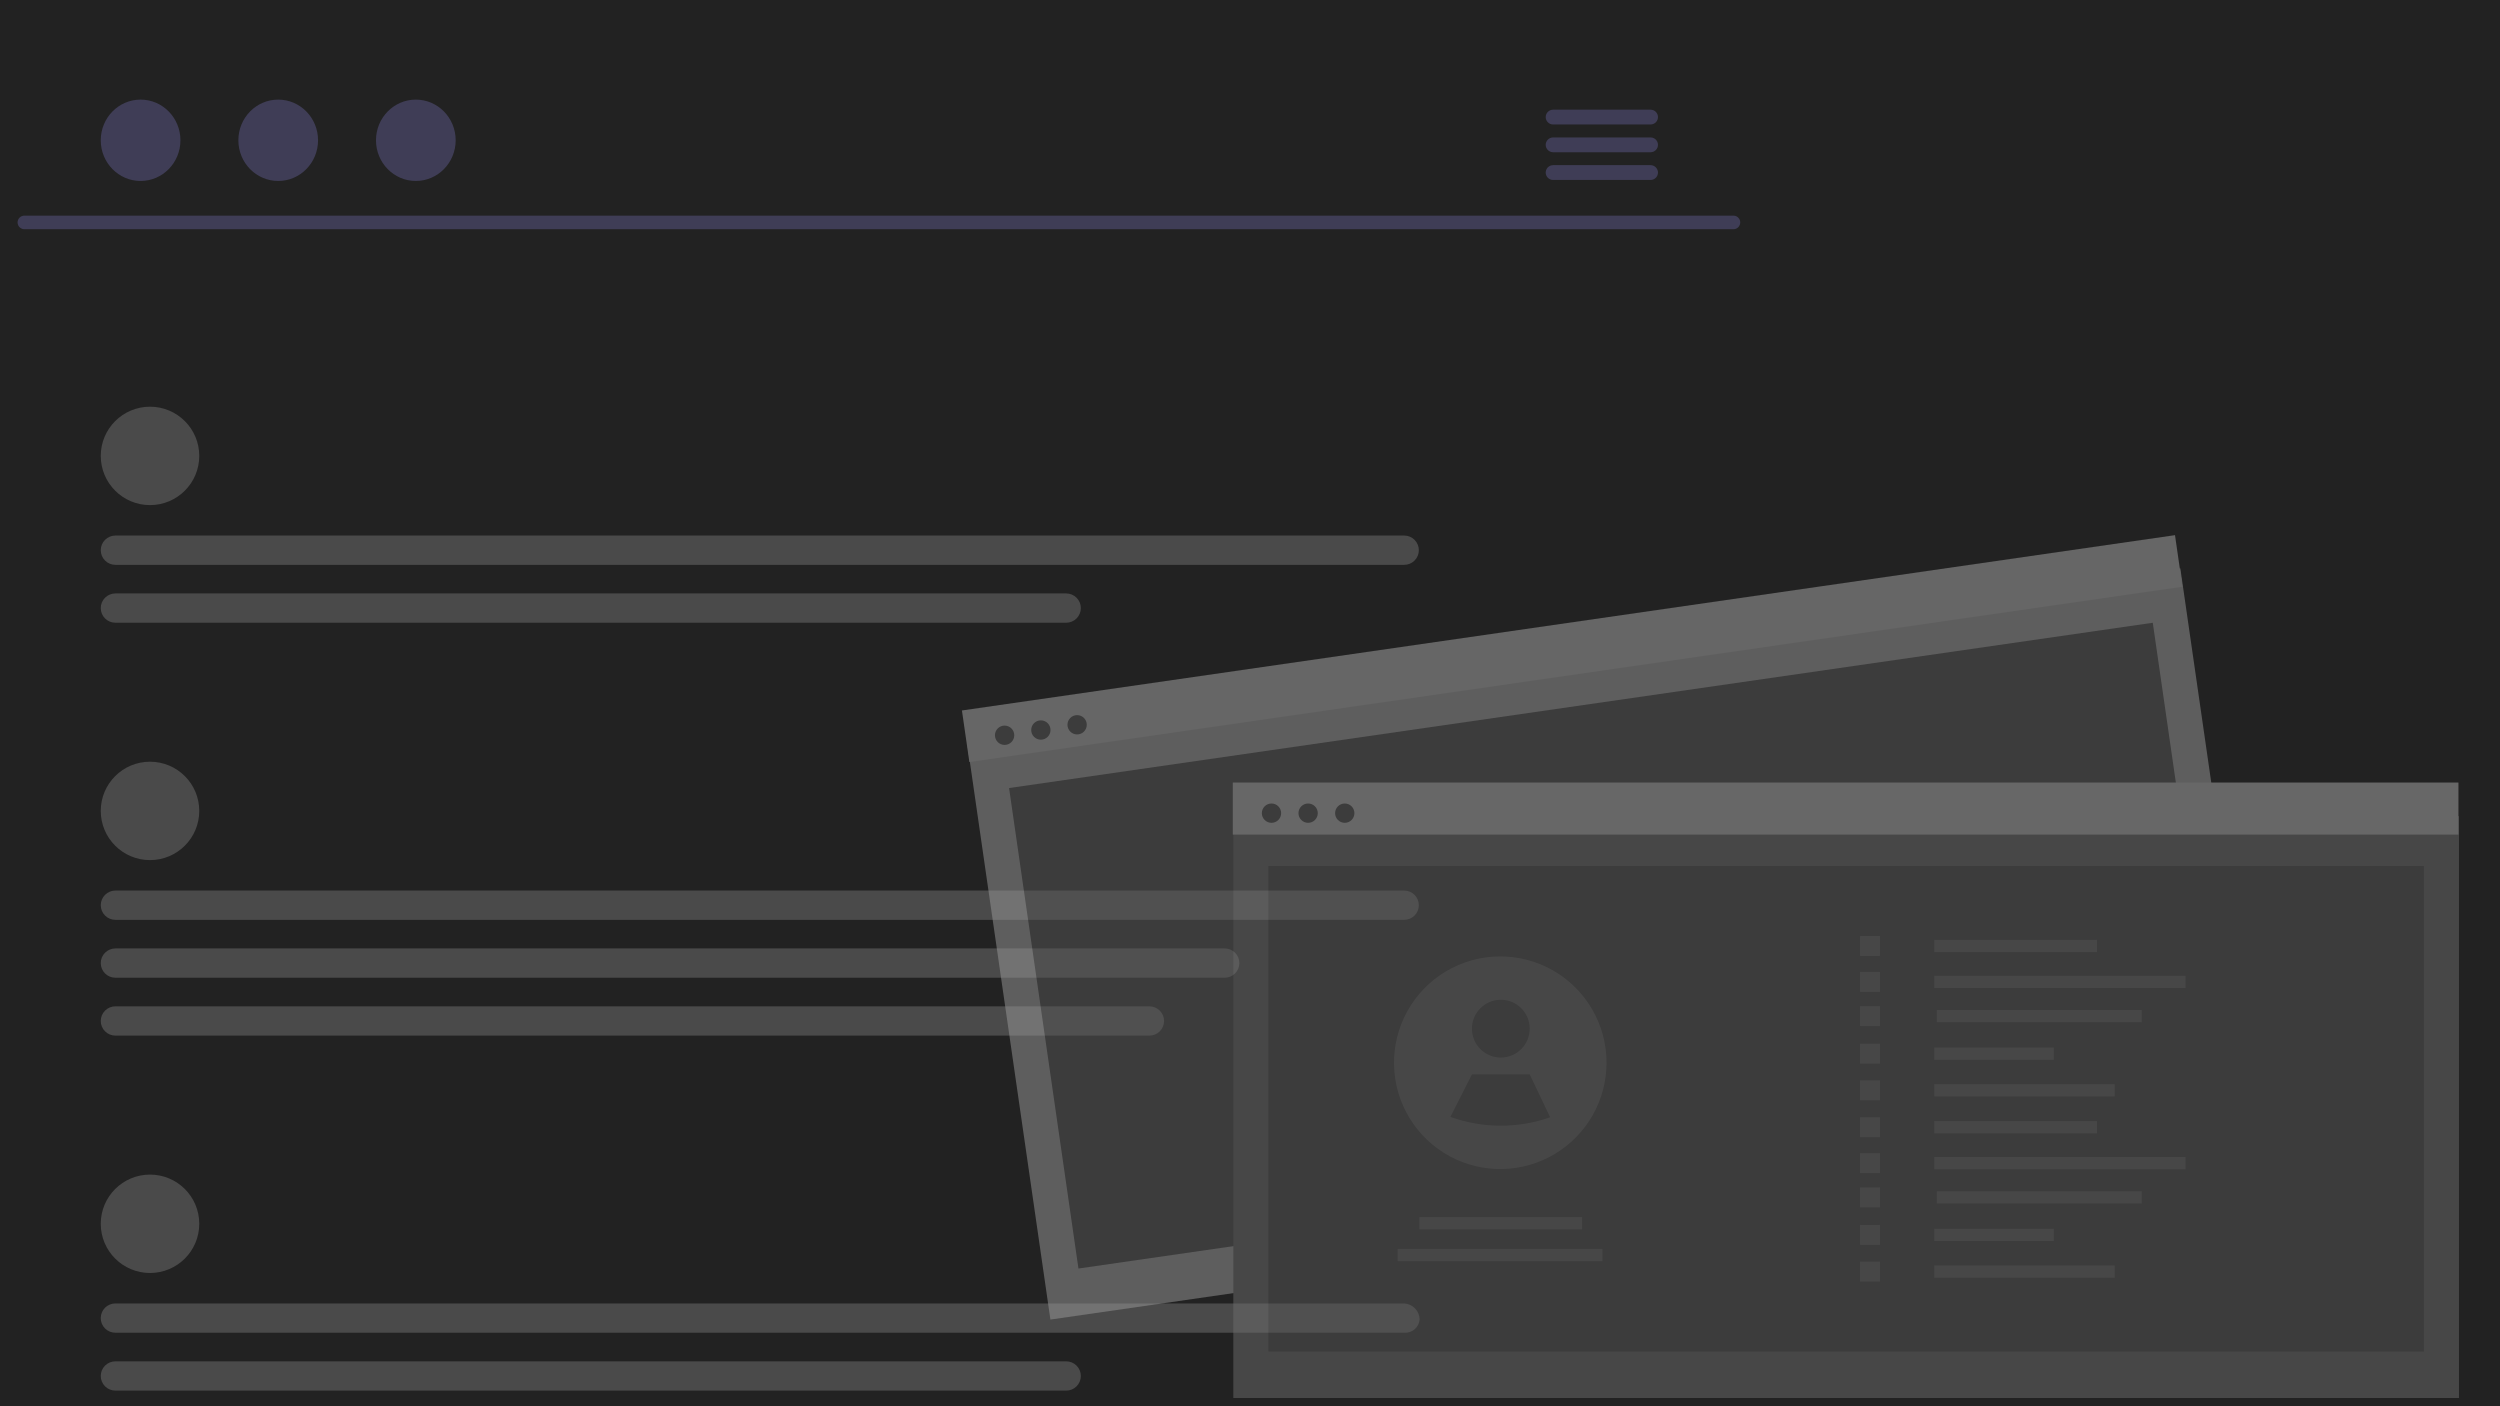 <svg width="1280" height="720" viewBox="0 0 1280 720" fill="none" xmlns="http://www.w3.org/2000/svg">
<g clip-path="url(#clip0_1_49)">
<rect width="1280" height="720" fill="#222222"/>
<path d="M887.593 117.361H12.407C11.497 117.342 10.631 116.967 9.994 116.317C9.357 115.667 9 114.794 9 113.884C9 112.975 9.357 112.102 9.994 111.452C10.631 110.802 11.497 110.427 12.407 110.408H887.593C888.503 110.427 889.369 110.802 890.006 111.452C890.643 112.102 891 112.975 891 113.884C891 114.794 890.643 115.667 890.006 116.317C889.369 116.967 888.503 117.342 887.593 117.361V117.361Z" fill="#3F3D56"/>
<path d="M71.984 92.657C83.249 92.657 92.381 83.332 92.381 71.829C92.381 60.325 83.249 51 71.984 51C60.72 51 51.588 60.325 51.588 71.829C51.588 83.332 60.72 92.657 71.984 92.657Z" fill="#3F3D56"/>
<path d="M142.444 92.657C153.708 92.657 162.84 83.332 162.84 71.829C162.84 60.325 153.708 51 142.444 51C131.179 51 122.047 60.325 122.047 71.829C122.047 83.332 131.179 92.657 142.444 92.657Z" fill="#3F3D56"/>
<path d="M212.904 92.657C224.169 92.657 233.301 83.332 233.301 71.829C233.301 60.325 224.169 51 212.904 51C201.64 51 192.508 60.325 192.508 71.829C192.508 83.332 201.64 92.657 212.904 92.657Z" fill="#3F3D56"/>
<path d="M845.17 56.162H795.118C794.126 56.182 793.182 56.59 792.487 57.297C791.792 58.005 791.403 58.957 791.403 59.948C791.403 60.939 791.792 61.891 792.487 62.599C793.182 63.306 794.126 63.714 795.118 63.734H845.17C846.162 63.714 847.107 63.306 847.802 62.599C848.496 61.891 848.885 60.939 848.885 59.948C848.885 58.957 848.496 58.005 847.802 57.297C847.107 56.59 846.162 56.182 845.17 56.162V56.162Z" fill="#3F3D56"/>
<path d="M845.169 70.373H795.117C794.125 70.393 793.18 70.8 792.485 71.508C791.791 72.216 791.401 73.167 791.401 74.159C791.401 75.15 791.791 76.102 792.485 76.809C793.18 77.517 794.125 77.925 795.117 77.944H845.169C846.161 77.925 847.106 77.517 847.8 76.809C848.495 76.102 848.884 75.15 848.884 74.159C848.884 73.167 848.495 72.216 847.8 71.508C847.106 70.8 846.161 70.393 845.169 70.373V70.373Z" fill="#3F3D56"/>
<path d="M845.169 84.564H795.117C794.125 84.584 793.18 84.992 792.485 85.699C791.791 86.407 791.401 87.359 791.401 88.35C791.401 89.341 791.791 90.293 792.485 91.001C793.18 91.709 794.125 92.116 795.117 92.136H845.169C846.161 92.116 847.106 91.709 847.8 91.001C848.495 90.293 848.884 89.341 848.884 88.35C848.884 87.359 848.495 86.407 847.8 85.699C847.106 84.992 846.161 84.584 845.169 84.564V84.564Z" fill="#3F3D56"/>
<path d="M76.804 258.611C90.731 258.611 102.021 247.334 102.021 233.422C102.021 219.511 90.731 208.233 76.804 208.233C62.878 208.233 51.588 219.511 51.588 233.422C51.588 247.334 62.878 258.611 76.804 258.611Z" fill="#4A4A4A"/>
<path d="M718.942 289.2H59.097C57.105 289.2 55.195 288.41 53.787 287.003C52.379 285.596 51.588 283.688 51.588 281.699C51.588 279.71 52.379 277.802 53.787 276.395C55.195 274.988 57.105 274.198 59.097 274.198H718.942C720.934 274.198 722.844 274.988 724.252 276.395C725.66 277.802 726.451 279.71 726.451 281.699C726.451 283.688 725.66 285.596 724.252 287.003C722.844 288.41 720.934 289.2 718.942 289.2V289.2Z" fill="#4A4A4A"/>
<path d="M545.885 318.839H59.095C57.104 318.839 55.194 318.049 53.785 316.642C52.377 315.235 51.586 313.327 51.586 311.338C51.586 309.348 52.377 307.44 53.785 306.034C55.194 304.627 57.104 303.837 59.095 303.837H545.885C547.876 303.837 549.786 304.627 551.194 306.034C552.603 307.44 553.394 309.348 553.394 311.338C553.394 313.327 552.603 315.235 551.194 316.642C549.786 318.049 547.876 318.839 545.885 318.839V318.839Z" fill="#4A4A4A"/>
<path d="M76.804 651.772C90.731 651.772 102.021 640.495 102.021 626.583C102.021 612.672 90.731 601.394 76.804 601.394C62.878 601.394 51.588 612.672 51.588 626.583C51.588 640.495 62.878 651.772 76.804 651.772Z" fill="#4A4A4A"/>
<path d="M718.941 682.361H59.095C58.108 682.362 57.13 682.169 56.218 681.793C55.306 681.417 54.476 680.865 53.778 680.168C53.079 679.471 52.525 678.644 52.147 677.733C51.769 676.822 51.574 675.846 51.574 674.86C51.574 673.874 51.769 672.897 52.147 671.987C52.525 671.076 53.079 670.248 53.778 669.552C54.476 668.855 55.306 668.303 56.218 667.927C57.13 667.55 58.108 667.357 59.095 667.359H718.941C721.033 667.475 723.006 668.369 724.472 669.864C725.938 671.358 726.793 673.347 726.867 675.438C726.805 676.414 726.55 677.368 726.118 678.245C725.685 679.122 725.084 679.905 724.347 680.548C723.61 681.192 722.753 681.683 721.825 681.994C720.897 682.305 719.917 682.43 718.941 682.361V682.361Z" fill="#4A4A4A"/>
<path d="M545.885 712H59.095C57.104 712 55.194 711.21 53.785 709.803C52.377 708.396 51.586 706.488 51.586 704.499C51.586 702.509 52.377 700.601 53.785 699.195C55.194 697.788 57.104 696.998 59.095 696.998H545.885C547.876 696.998 549.786 697.788 551.194 699.195C552.603 700.601 553.394 702.509 553.394 704.499C553.394 706.488 552.603 708.396 551.194 709.803C549.786 711.21 547.876 712 545.885 712V712Z" fill="#4A4A4A"/>
<path d="M76.804 440.372C90.731 440.372 102.021 429.095 102.021 415.183C102.021 401.272 90.731 389.994 76.804 389.994C62.878 389.994 51.588 401.272 51.588 415.183C51.588 429.095 62.878 440.372 76.804 440.372Z" fill="#4A4A4A"/>
<path d="M718.942 470.961H59.097C57.105 470.961 55.195 470.17 53.787 468.764C52.379 467.357 51.588 465.449 51.588 463.46C51.588 461.471 52.379 459.563 53.787 458.156C55.195 456.749 57.105 455.959 59.097 455.959H718.942C720.934 455.959 722.844 456.749 724.252 458.156C725.66 459.563 726.451 461.471 726.451 463.46C726.451 465.449 725.66 467.357 724.252 468.764C722.844 470.17 720.934 470.961 718.942 470.961V470.961Z" fill="#4A4A4A"/>
<path d="M627.053 500.599H59.095C57.104 500.599 55.194 499.809 53.785 498.402C52.377 496.996 51.586 495.088 51.586 493.098C51.586 491.109 52.377 489.201 53.785 487.794C55.194 486.387 57.104 485.597 59.095 485.597H627.053C629.044 485.597 630.954 486.387 632.362 487.794C633.771 489.201 634.562 491.109 634.562 493.098C634.562 495.088 633.771 496.996 632.362 498.402C630.954 499.809 629.044 500.599 627.053 500.599V500.599Z" fill="#4A4A4A"/>
<path d="M588.504 530.239H59.095C57.104 530.239 55.194 529.449 53.785 528.042C52.377 526.635 51.586 524.727 51.586 522.738C51.586 520.749 52.377 518.841 53.785 517.434C55.194 516.027 57.104 515.237 59.095 515.237H588.504C590.495 515.237 592.405 516.027 593.814 517.434C595.222 518.841 596.013 520.749 596.013 522.738C596.013 524.727 595.222 526.635 593.814 528.042C592.405 529.449 590.495 530.239 588.504 530.239V530.239Z" fill="#4A4A4A"/>
<g opacity="0.5" clip-path="url(#clip1_1_49)">
<path d="M1116.33 290.997L495.233 380.761L537.807 675.617L1158.9 585.854L1116.33 290.997Z" fill="#9A9A9A"/>
<path d="M1102.22 318.848L516.644 403.478L552.165 649.486L1137.74 564.856L1102.22 318.848Z" fill="#555555"/>
<path d="M1113.6 274L492.508 363.763L496.32 390.161L1117.41 300.398L1113.6 274Z" fill="#A9A9A9"/>
<path d="M514.357 381.396C517.086 381.396 519.299 379.182 519.299 376.452C519.299 373.722 517.086 371.509 514.357 371.509C511.628 371.509 509.416 373.722 509.416 376.452C509.416 379.182 511.628 381.396 514.357 381.396Z" fill="#555555"/>
<path d="M532.92 378.713C535.649 378.713 537.861 376.5 537.861 373.769C537.861 371.039 535.649 368.826 532.92 368.826C530.191 368.826 527.979 371.039 527.979 373.769C527.979 376.5 530.191 378.713 532.92 378.713Z" fill="#555555"/>
<path d="M551.484 376.03C554.213 376.03 556.425 373.817 556.425 371.086C556.425 368.356 554.213 366.143 551.484 366.143C548.755 366.143 546.543 368.356 546.543 371.086C546.543 373.817 548.755 376.03 551.484 376.03Z" fill="#555555"/>
<path d="M1259 417.867H631.46V715.784H1259V417.867Z" fill="#6C6C6C"/>
<path d="M1241.06 443.414H649.405V691.976H1241.06V443.414Z" fill="#555555"/>
<path d="M1258.73 400.655H631.193V427.327H1258.73V400.655Z" fill="#ACABAB"/>
<path d="M651.004 421.282C653.733 421.282 655.945 419.069 655.945 416.339C655.945 413.609 653.733 411.395 651.004 411.395C648.275 411.395 646.063 413.609 646.063 416.339C646.063 419.069 648.275 421.282 651.004 421.282Z" fill="#555555"/>
<path d="M669.76 421.282C672.489 421.282 674.701 419.069 674.701 416.339C674.701 413.609 672.489 411.395 669.76 411.395C667.031 411.395 664.818 413.609 664.818 416.339C664.818 419.069 667.031 421.282 669.76 421.282Z" fill="#555555"/>
<path d="M688.516 421.282C691.245 421.282 693.457 419.069 693.457 416.339C693.457 413.609 691.245 411.395 688.516 411.395C685.787 411.395 683.575 413.609 683.575 416.339C683.575 419.069 685.787 421.282 688.516 421.282Z" fill="#555555"/>
<path d="M1073.66 481.205H990.332V487.471H1073.66V481.205Z" fill="#6C6C6C"/>
<path d="M1119.01 499.6H990.332V505.866H1119.01V499.6Z" fill="#6C6C6C"/>
<path d="M1096.54 517.118H991.67V523.384H1096.54V517.118Z" fill="#6C6C6C"/>
<path d="M1051.55 536.34H990.332V542.606H1051.55V536.34Z" fill="#6C6C6C"/>
<path d="M1082.73 555.116H990.332V561.381H1082.73V555.116Z" fill="#6C6C6C"/>
<path d="M962.556 479.234H952.353V489.442H962.556V479.234Z" fill="#6C6C6C"/>
<path d="M962.556 497.629H952.353V507.837H962.556V497.629Z" fill="#6C6C6C"/>
<path d="M962.556 515.147H952.353V525.355H962.556V515.147Z" fill="#6C6C6C"/>
<path d="M962.556 534.369H952.353V544.577H962.556V534.369Z" fill="#6C6C6C"/>
<path d="M962.556 553.145H952.353V563.353H962.556V553.145Z" fill="#6C6C6C"/>
<path d="M1073.66 574.009H990.332V580.275H1073.66V574.009Z" fill="#6C6C6C"/>
<path d="M1119.01 592.403H990.332V598.669H1119.01V592.403Z" fill="#6C6C6C"/>
<path d="M1096.54 609.922H991.67V616.188H1096.54V609.922Z" fill="#6C6C6C"/>
<path d="M1051.55 629.144H990.332V635.41H1051.55V629.144Z" fill="#6C6C6C"/>
<path d="M1082.73 647.919H990.332V654.185H1082.73V647.919Z" fill="#6C6C6C"/>
<path d="M962.556 572.038H952.353V582.246H962.556V572.038Z" fill="#6C6C6C"/>
<path d="M962.556 590.432H952.353V600.64H962.556V590.432Z" fill="#6C6C6C"/>
<path d="M962.556 607.951H952.353V618.159H962.556V607.951Z" fill="#6C6C6C"/>
<path d="M962.556 627.173H952.353V637.381H962.556V627.173Z" fill="#6C6C6C"/>
<path d="M962.556 645.948H952.353V656.156H962.556V645.948Z" fill="#6C6C6C"/>
<path d="M810.056 623.159H726.729V629.425H810.056V623.159Z" fill="#6C6C6C"/>
<path d="M820.447 639.44H715.58V645.706H820.447V639.44Z" fill="#6C6C6C"/>
<path d="M822.551 544.117C822.547 553.534 820.103 562.79 815.456 570.98C810.808 579.17 804.118 586.014 796.037 590.843C787.956 595.673 778.761 598.324 769.35 598.536C759.94 598.748 750.635 596.515 742.344 592.055L742.334 592.044C733.866 587.48 726.758 580.752 721.736 572.544C716.713 564.337 713.955 554.944 713.742 545.323C713.53 535.702 715.87 526.197 720.525 517.776C725.18 509.354 731.984 502.318 740.242 497.384C748.501 492.45 757.919 489.794 767.537 489.687C777.155 489.581 786.63 492.027 794.996 496.777C803.361 501.527 810.319 508.41 815.159 516.726C820 525.042 822.55 534.494 822.551 544.117V544.117Z" fill="#6C6C6C"/>
<path d="M768.42 541.474C776.589 541.474 783.211 534.849 783.211 526.677C783.211 518.505 776.589 511.88 768.42 511.88C760.252 511.88 753.63 518.505 753.63 526.677C753.63 534.849 760.252 541.474 768.42 541.474Z" fill="#555555"/>
<path d="M793.675 572.049C777.141 577.856 759.111 577.786 742.622 571.852L742.611 571.844L753.63 550.083H783.211L793.675 572.049Z" fill="#555555"/>
</g>
</g>
<defs>
<clipPath id="clip0_1_49">
<rect width="1280" height="720" fill="white"/>
</clipPath>
<clipPath id="clip1_1_49">
<rect width="1159" height="718" fill="white" transform="translate(100 274)"/>
</clipPath>
</defs>
</svg>

